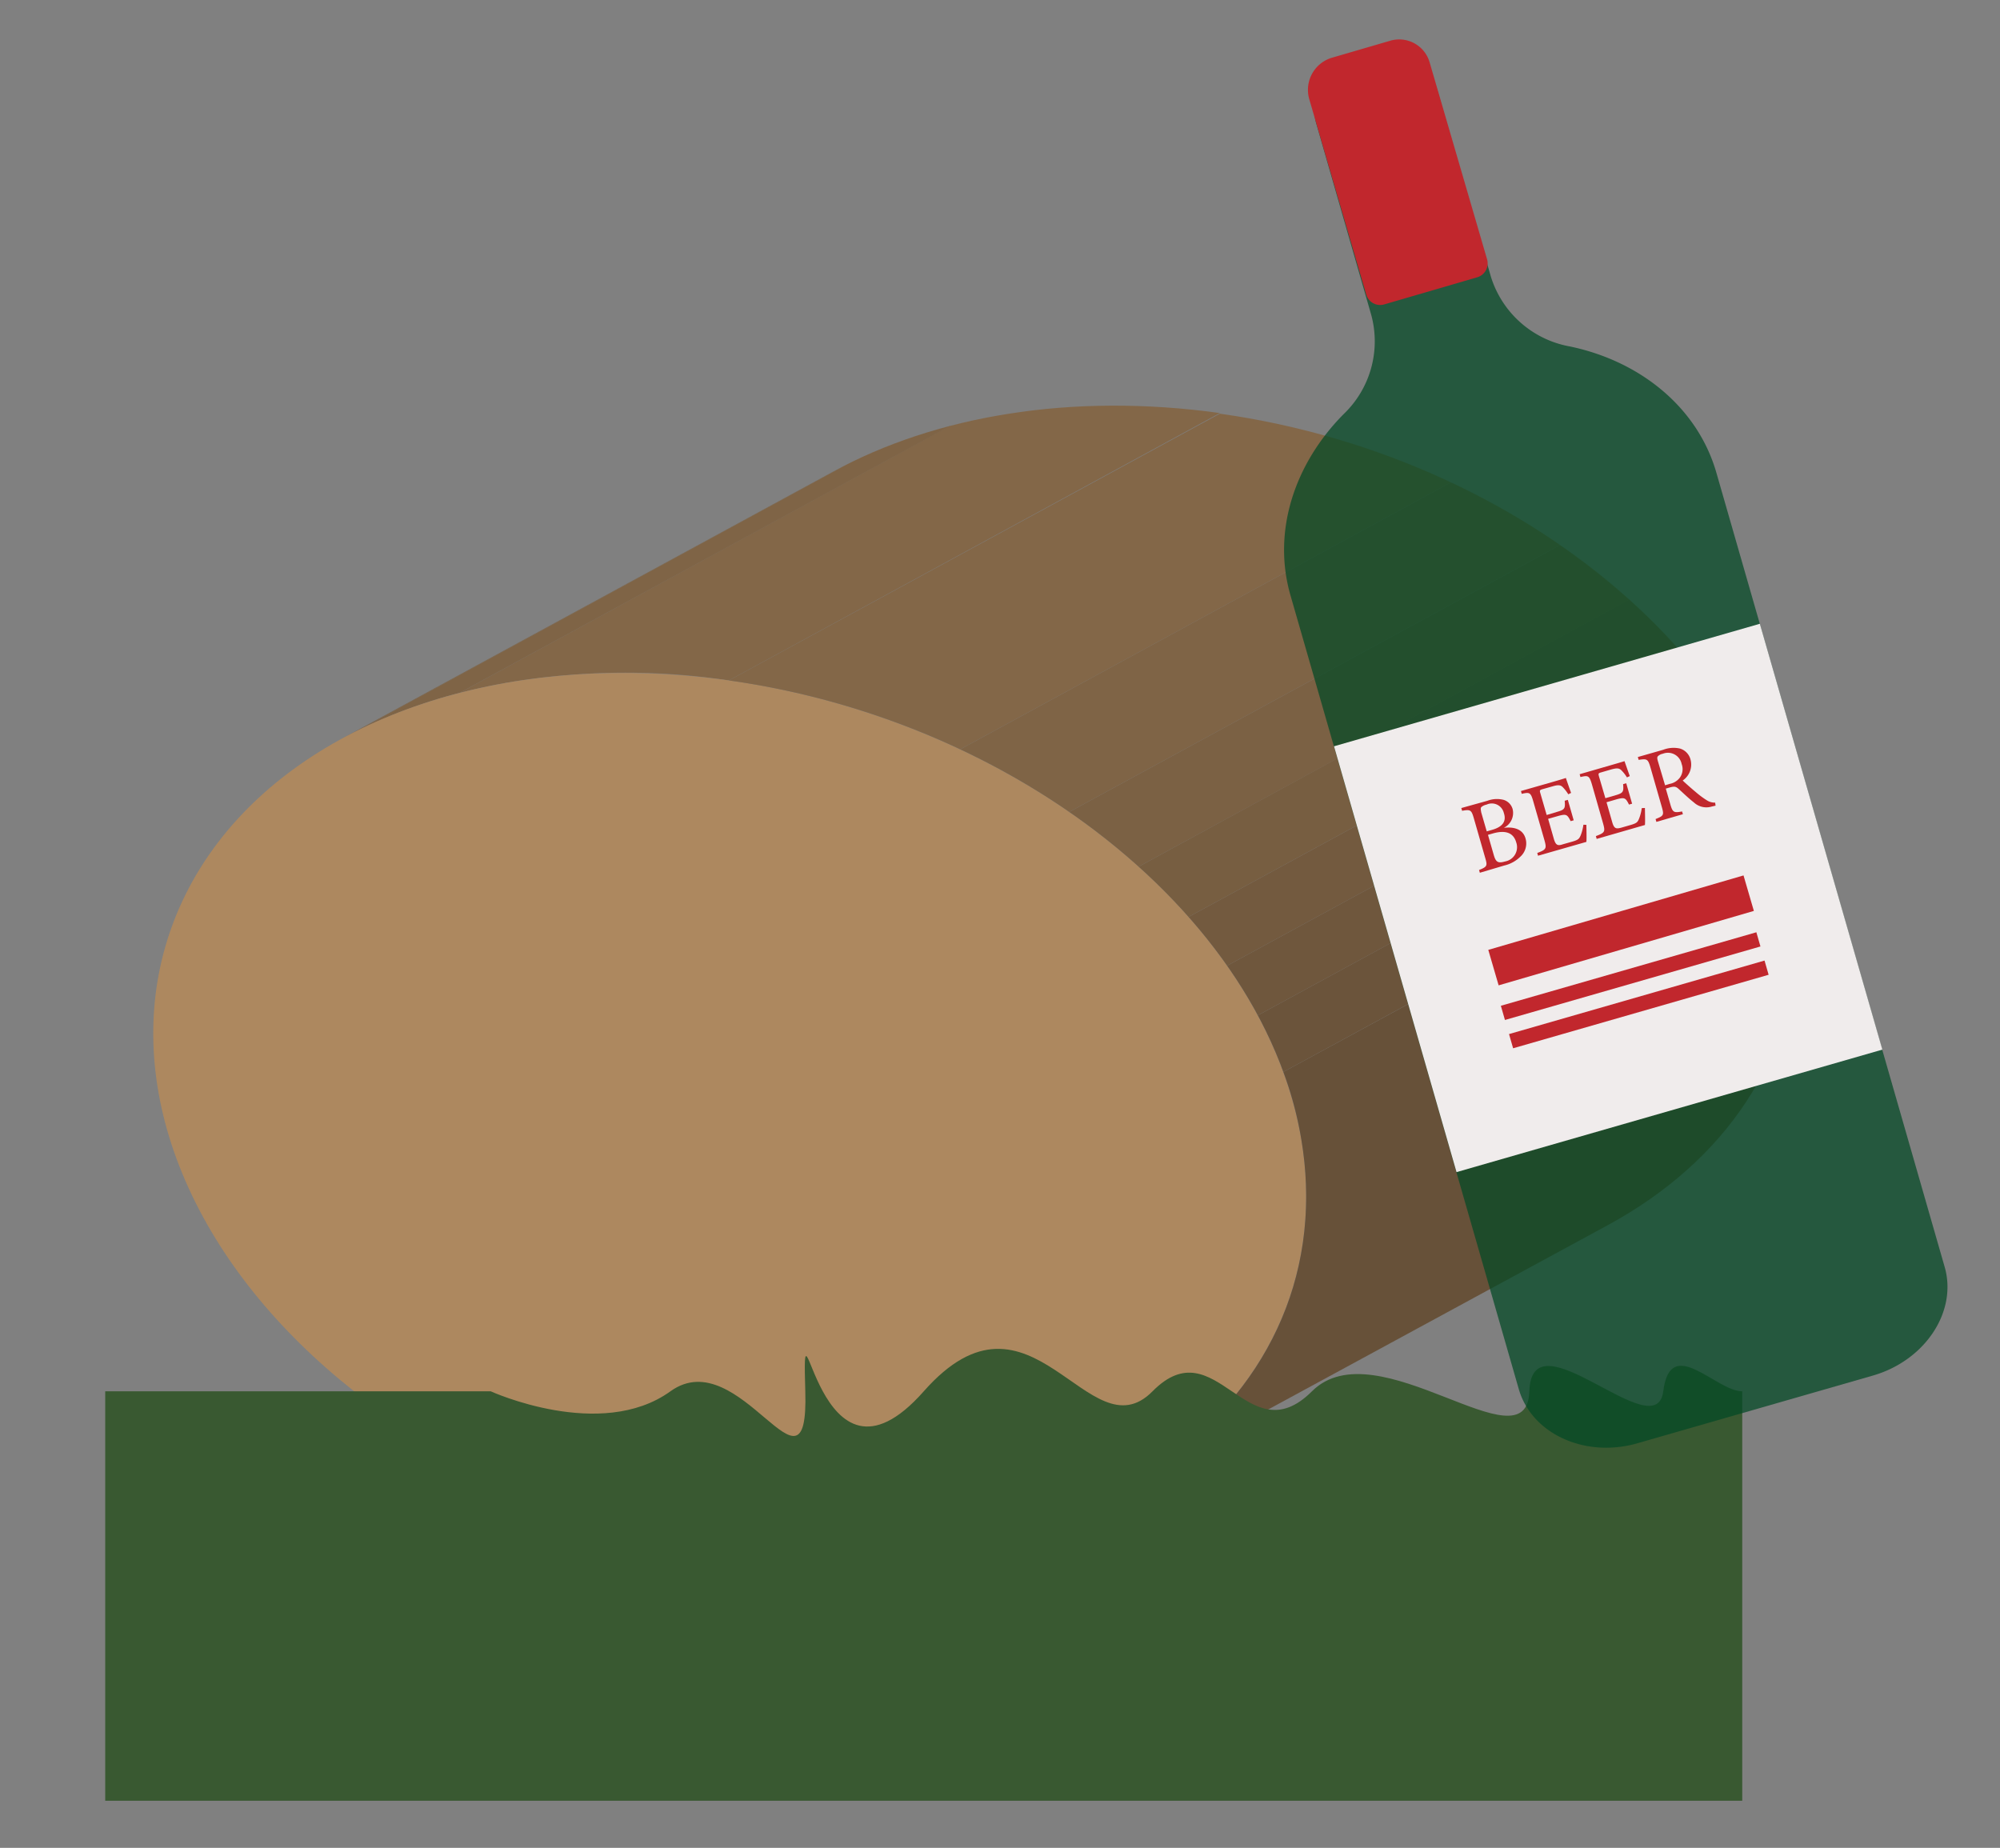 <svg xmlns="http://www.w3.org/2000/svg" xmlns:xlink="http://www.w3.org/1999/xlink" width="276" height="255" viewBox="0 0 276 255"><rect x="0" y="0" width="276" height="255" fill="#808080" stroke="none"/><defs><style>.cls-1{fill:none;}.cls-2{isolation:isolate;}.cls-3{clip-path:url(#clip-path);}.cls-4{fill:#836748;}.cls-5{fill:#7f6446;}.cls-6{fill:#7b6144;}.cls-7{fill:#ad885f;}.cls-8{clip-path:url(#clip-path-2);}.cls-9{fill:#675139;}.cls-10{fill:#6b543b;}.cls-11{fill:#6f573d;}.cls-12{fill:#735a3f;}.cls-13{fill:#775e41;}.cls-14{fill:#395931;}.cls-15{fill:#034926;opacity:0.73;}.cls-16{fill:#f0ecec;}.cls-17{fill:#c1272d;}</style><clipPath id="clip-path"><path class="cls-1" d="M115,65.07,47.19,101.93c14.1-7.67,32.84-10.92,53.4-8L168.34,57C147.78,54.15,129.05,57.4,115,65.07Z"/></clipPath><clipPath id="clip-path-2"><path class="cls-1" d="M154.21,205.8,222,169c16-8.72,26.07-23.14,26-40.76-.06-33.12-35.72-65-79.66-71.15L100.59,93.9c43.93,6.18,79.6,38,79.66,71.15C180.28,182.66,170.23,197.09,154.21,205.8Z"/></clipPath></defs><title>Tid</title><g id="Background"><g class="cls-2"><g class="cls-2"><g class="cls-3"><g class="cls-2"><path class="cls-4" d="M100.59,93.9,168.34,57a95.79,95.79,0,0,0-37.16,1.72L63.43,95.61a95.59,95.59,0,0,1,37.16-1.71"/><path class="cls-5" d="M63.43,95.61l67.75-36.85a72.85,72.85,0,0,0-13.85,5.08L49.58,100.7a73.55,73.55,0,0,1,13.85-5.09"/><path class="cls-6" d="M49.58,100.7l67.75-36.86c-.81.4-1.6.81-2.38,1.23L47.19,101.93c.78-.42,1.58-.83,2.39-1.23"/></g></g></g><ellipse class="cls-7" cx="100.7" cy="153.87" rx="58.67" ry="81.28" transform="translate(-76.11 204.4) rotate(-72.75)"/><g class="cls-2"><g class="cls-8"><g class="cls-2"><path class="cls-9" d="M154.21,205.8,222,169c16-8.72,26.07-23.14,26-40.76a50,50,0,0,0-3.15-17.11L177.1,147.93a50,50,0,0,1,3.15,17.12c0,17.61-10,32-26,40.75"/><path class="cls-10" d="M177.1,147.93l67.75-36.85a58.45,58.45,0,0,0-3.52-7.82l-67.75,36.86a61.6,61.6,0,0,1,3.52,7.81"/><path class="cls-11" d="M173.58,140.12l67.75-36.86a68.23,68.23,0,0,0-4.23-6.84l-67.76,36.85a67.77,67.77,0,0,1,4.24,6.85"/><path class="cls-12" d="M169.34,133.27,237.1,96.42a75.82,75.82,0,0,0-5.32-6.73L164,126.55a77,77,0,0,1,5.31,6.72"/><path class="cls-13" d="M164,126.55l67.75-36.86a86.9,86.9,0,0,0-6.9-7L157.13,119.6a85.29,85.29,0,0,1,6.9,7"/><path class="cls-6" d="M157.13,119.6l67.75-36.86a95.88,95.88,0,0,0-9.56-7.54l-67.76,36.85a97.26,97.26,0,0,1,9.57,7.55"/><path class="cls-5" d="M147.56,112.05,215.32,75.2a105,105,0,0,0-15.06-8.65l-67.75,36.86a104.81,104.81,0,0,1,15.05,8.64"/><path class="cls-4" d="M132.51,103.41l67.75-36.86A111.77,111.77,0,0,0,168.34,57L100.59,93.9a111.45,111.45,0,0,1,31.92,9.51"/></g></g></g></g><path class="cls-14" d="M14.52,248.5H240.43V192c-3.63,0-9.91-7.92-10.9,0s-18.14-10.9-18.48,0-21.06-8.91-30,0-13.2-8.91-22,0-16.71-16.84-31.57,0-16.85-16.84-16.35,0-9-6.93-18.61,0-24.8,0-24.8,0H14.52Z"/></g><g id="Layer_2" data-name="Layer 2"><path class="cls-15" d="M205.74,38.17l-7.45-25.92c-1.13-3.92-5.8-6-10.38-4.73h0c-4.58,1.31-7.4,5.6-6.27,9.52l7.6,26.45a13.89,13.89,0,0,1-3.81,13.65c-6.77,6.82-9.89,16.16-7.35,25l31.51,109.55c1.78,6.19,9.15,9.56,16.38,7.48l32.48-9.34c7.23-2.08,11.69-8.85,9.91-15L236.85,65.2c-2.6-9-10.52-15.37-20.21-17.39A14,14,0,0,1,205.74,38.17Z"/><rect class="cls-16" x="191.35" y="93.36" width="61.15" height="61.15" transform="translate(-25.61 66.17) rotate(-16.05)"/><path class="cls-17" d="M207.53,114.24c1.38-.16,2.63.16,3,1.49a2.46,2.46,0,0,1-.72,2.49,4.62,4.62,0,0,1-2.22,1.22l-3.37,1-.11-.38c1.13-.45,1.17-.59.85-1.67l-1.58-5.5c-.33-1.14-.48-1.2-1.61-1l-.11-.38,3.59-1a3.73,3.73,0,0,1,2.25-.13,1.86,1.86,0,0,1,1.25,1.3A2.29,2.29,0,0,1,207.53,114.24Zm-1.62.28c1.5-.43,2-1.21,1.62-2.33a1.71,1.71,0,0,0-2.39-1.15,1.57,1.57,0,0,0-.73.35c-.09.12-.08.28,0,.72l.76,2.62Zm.23,3.47c.29,1,.59,1.17,1.57.89a2,2,0,0,0,1.53-2.63c-.4-1.4-1.56-1.71-3.24-1.23l-.66.19Z"/><path class="cls-17" d="M218.92,113.83c0,.38.05,1.89,0,2.35l-6.67,1.91-.11-.38c1.25-.46,1.31-.62,1-1.74l-1.56-5.42c-.35-1.22-.52-1.24-1.58-1l-.11-.39,4.2-1.2c1.29-.37,1.82-.54,2-.6.11.34.46,1.35.72,2.06l-.39.19a5.3,5.3,0,0,0-.71-.93c-.35-.39-.69-.39-1.51-.15l-1.31.37c-.42.12-.44.17-.32.57l.87,3L215,112c1-.29,1-.52.93-1.5l.43-.12.81,2.82-.42.12c-.47-.93-.61-1-1.6-.75l-1.51.43.78,2.73c.28,1,.61,1,1.3.77l1.27-.36c.84-.24.94-.41,1.14-.85a6.28,6.28,0,0,0,.38-1.48Z"/><path class="cls-17" d="M227,111.5c0,.38.05,1.9,0,2.35l-6.66,1.92-.11-.39c1.25-.46,1.31-.61,1-1.73l-1.55-5.42c-.36-1.22-.53-1.24-1.58-1l-.11-.39,4.19-1.21c1.29-.37,1.82-.53,2-.59.12.33.47,1.35.73,2.06l-.39.18a5.18,5.18,0,0,0-.71-.92c-.35-.39-.69-.39-1.52-.16l-1.3.38c-.43.12-.44.17-.33.57l.88,3,1.52-.44c1-.3,1-.52.93-1.5l.43-.12.81,2.82-.43.12c-.46-.93-.61-1-1.59-.76l-1.51.44.78,2.73c.28,1,.6.95,1.29.77l1.28-.37c.83-.24.94-.4,1.13-.84a5.94,5.94,0,0,0,.38-1.48Z"/><path class="cls-17" d="M236.75,111.18l-.52.12a2.53,2.53,0,0,1-2.48-.57c-.71-.55-1.45-1.27-2.09-1.85-.4-.36-.6-.39-1.3-.19l-.48.14.62,2.15c.33,1.17.51,1.2,1.63,1l.11.38-3.66,1.06-.11-.39c1.11-.45,1.19-.53.85-1.7l-1.57-5.47c-.34-1.16-.5-1.16-1.62-1l-.11-.39,3.5-1a4,4,0,0,1,2.32-.17,2.14,2.14,0,0,1,1.46,1.55,2.65,2.65,0,0,1-1.09,2.86c.37.36,1.22,1.11,1.81,1.6a12.23,12.23,0,0,0,1.49,1.11,2,2,0,0,0,1.18.34Zm-6.35-3a2.3,2.3,0,0,0,1.4-.84,2,2,0,0,0,.27-1.9,1.93,1.93,0,0,0-2.61-1.42,1.29,1.29,0,0,0-.68.35c-.1.13-.1.28,0,.64l1,3.36Z"/><rect class="cls-17" x="206.68" y="133.7" width="36.69" height="2.04" transform="translate(-28.47 67.45) rotate(-16.05)"/><rect class="cls-17" x="205.13" y="126.78" width="36.69" height="5.1" transform="matrix(0.96, -0.28, 0.28, 0.96, -27.04, 66.81)"/><rect class="cls-17" x="207.81" y="137.61" width="36.69" height="2.04" transform="translate(-29.51 67.91) rotate(-16.05)"/><path class="cls-17" d="M188.67,6.84H197a4.37,4.37,0,0,1,4.37,4.37V39.54a2,2,0,0,1-2,2H186a2,2,0,0,1-2-2V11.47a4.63,4.63,0,0,1,4.63-4.63Z" transform="matrix(0.96, -0.28, 0.28, 0.96, 0.83, 54.21)"/></g></svg>
